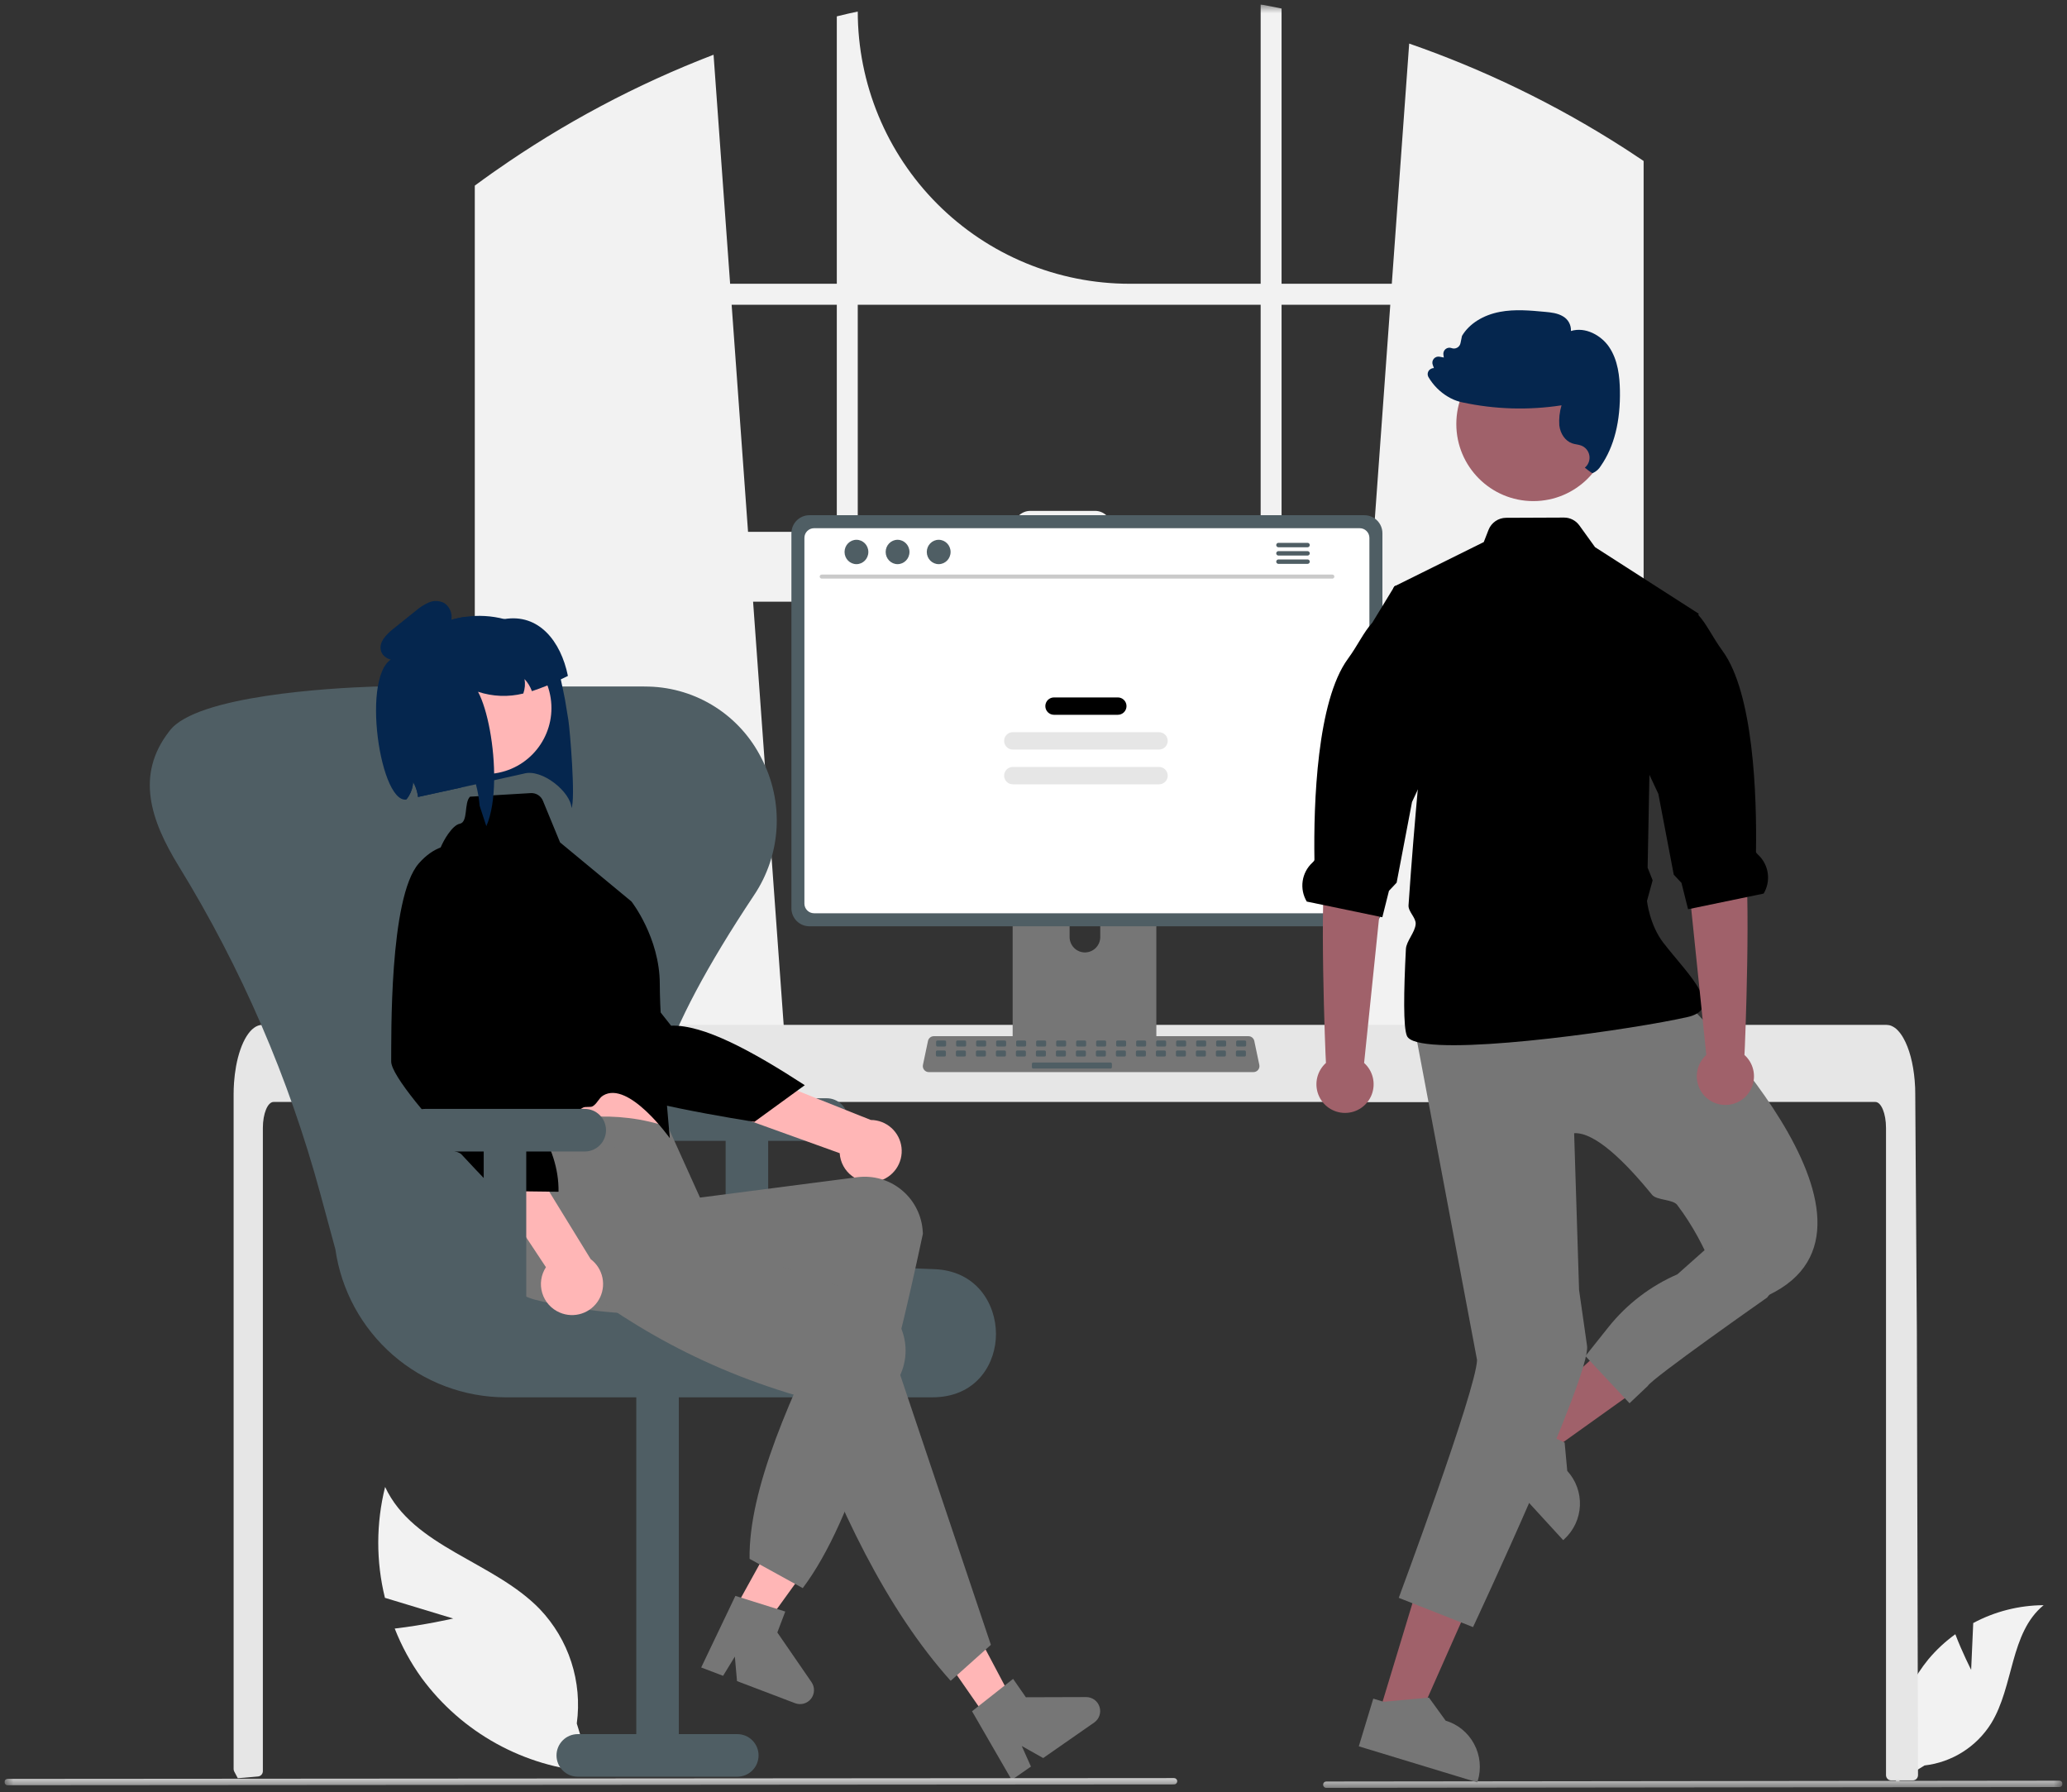 <svg width="233" height="202" viewBox="0 0 233 202" fill="none" xmlns="http://www.w3.org/2000/svg">
<rect x="0" y="0" width="233" height="202" fill="#333333" stroke="none"/>
<g clip-path="url(#clip0_617_1663)">
<mask id="mask0_617_1663" style="mask-type:luminance" maskUnits="userSpaceOnUse" x="0" y="0" width="233" height="202">
<path d="M232.5 0.5H0.5V201.5H232.5V0.5Z" fill="white"/>
</mask>
<g mask="url(#mask0_617_1663)">
<path d="M183.702 17.099C183.441 16.924 183.177 16.759 182.917 16.591C175.38 11.765 167.301 7.845 158.849 4.911L156.889 31.981H144.463V0.959C143.681 0.797 142.893 0.644 142.105 0.5V31.981H127.339C119.21 31.981 111.415 28.748 105.667 22.993C99.919 17.238 96.69 9.433 96.69 1.295C95.899 1.466 95.114 1.649 94.328 1.844V31.981H82.302L80.435 6.168C71.748 9.503 63.501 13.889 55.878 19.229C55.746 19.319 55.614 19.412 55.485 19.502C54.823 19.967 54.17 20.441 53.52 20.921V124.194H88.964L88.338 115.507L84.891 67.815H154.296L150.85 115.507L150.223 124.194H185.275V18.143C184.754 17.789 184.229 17.441 183.702 17.099ZM94.328 59.939H84.322L82.473 34.345H94.328V59.939ZM142.105 59.939H125.298V59.432C125.298 59.188 125.25 58.947 125.157 58.722C125.064 58.496 124.927 58.292 124.755 58.12C124.582 57.947 124.378 57.811 124.153 57.718C123.928 57.625 123.687 57.577 123.443 57.578H116.137C115.893 57.578 115.653 57.625 115.428 57.719C115.203 57.812 114.999 57.948 114.827 58.12C114.655 58.293 114.518 58.497 114.425 58.722C114.332 58.947 114.284 59.188 114.285 59.432V59.939H96.69V34.345H142.105V59.939ZM144.463 59.939V34.345H156.718L154.869 59.939H144.463Z" fill="#F2F2F2"/>
<path d="M222.196 188.194L222.43 182.921C224.872 181.614 227.596 180.923 230.365 180.91C226.554 184.029 227.031 190.042 224.447 194.237C223.631 195.54 222.533 196.641 221.234 197.461C219.935 198.28 218.468 198.797 216.943 198.972L213.754 200.927C213.316 198.484 213.413 195.976 214.037 193.574C214.66 191.172 215.797 188.935 217.368 187.015C218.26 185.947 219.282 184.996 220.412 184.184C221.176 186.2 222.196 188.194 222.196 188.194Z" fill="#F2F2F2"/>
<path d="M51.087 182.413L43.391 180.08C42.381 175.975 42.388 171.685 43.411 167.582C46.58 174.396 55.636 175.956 60.855 181.359C62.47 183.057 63.682 185.097 64.403 187.327C65.123 189.558 65.333 191.922 65.017 194.245L66.701 199.7C62.931 199.428 59.265 198.34 55.955 196.512C52.645 194.685 49.77 192.16 47.528 189.113C46.288 187.391 45.268 185.52 44.495 183.543C47.759 183.172 51.087 182.413 51.087 182.413Z" fill="#F2F2F2"/>
<path d="M216.206 200.064C216.205 200.224 216.142 200.377 216.03 200.49C215.974 200.546 215.908 200.59 215.836 200.619C215.763 200.649 215.685 200.665 215.607 200.664H213.198C213.119 200.665 213.041 200.649 212.968 200.619C212.895 200.589 212.829 200.545 212.773 200.489C212.717 200.433 212.673 200.367 212.643 200.294C212.613 200.221 212.598 200.143 212.598 200.064V127.111C212.598 125.503 212.059 124.198 211.396 124.195H30.835C30.17 124.198 29.634 125.503 29.631 127.111V199.617C29.63 199.766 29.574 199.91 29.474 200.02C29.374 200.131 29.236 200.2 29.088 200.214C28.603 200.262 28.117 200.304 27.635 200.343C27.623 200.343 27.611 200.346 27.599 200.346C27.335 200.37 27.071 200.388 26.808 200.409H26.805C26.667 200.16 26.535 199.905 26.4 199.65C26.357 199.564 26.334 199.468 26.334 199.371V123.328C26.334 122.884 26.352 122.436 26.382 121.995C26.425 121.39 26.5 120.787 26.607 120.189C27.113 117.402 28.258 115.514 29.559 115.508H212.67C212.86 115.51 213.047 115.549 213.221 115.625C213.477 115.739 213.708 115.901 213.902 116.102C214.165 116.376 214.389 116.684 214.57 117.018C215.211 118.149 215.67 119.835 215.832 121.797C215.832 121.815 215.835 121.833 215.835 121.851C215.877 122.337 215.898 122.833 215.895 123.328L215.937 129.758L215.964 133.592L216.045 145.624L216.075 149.897L216.206 200.064Z" fill="#E6E6E6"/>
<path d="M232.141 201.406L149.501 201.498C149.407 201.498 149.316 201.46 149.25 201.393C149.183 201.326 149.146 201.235 149.146 201.141C149.146 201.046 149.183 200.955 149.25 200.888C149.316 200.821 149.407 200.784 149.501 200.783L232.141 200.691C232.236 200.692 232.326 200.729 232.393 200.796C232.459 200.863 232.497 200.954 232.497 201.049C232.497 201.143 232.459 201.234 232.393 201.301C232.326 201.368 232.236 201.405 232.141 201.406Z" fill="#CACACA"/>
<path d="M129.566 94.191H114.93C114.723 94.192 114.524 94.274 114.378 94.421C114.232 94.568 114.15 94.767 114.15 94.974V118.123H130.348V94.974C130.348 94.871 130.328 94.769 130.289 94.674C130.249 94.579 130.192 94.493 130.119 94.421C130.047 94.348 129.96 94.29 129.865 94.251C129.771 94.212 129.669 94.191 129.566 94.191ZM122.297 107.344C121.84 107.342 121.401 107.159 121.078 106.835C120.754 106.511 120.571 106.072 120.569 105.614V102.944C120.569 102.485 120.751 102.045 121.075 101.72C121.399 101.396 121.839 101.214 122.297 101.214C122.756 101.214 123.195 101.396 123.519 101.72C123.844 102.045 124.026 102.485 124.026 102.944V105.614C124.023 106.072 123.841 106.511 123.517 106.835C123.193 107.159 122.755 107.342 122.297 107.344Z" fill="#767676"/>
<path d="M153.804 58.066H91.239C90.701 58.067 90.186 58.281 89.806 58.662C89.426 59.042 89.212 59.558 89.211 60.097V102.366C89.211 102.904 89.425 103.42 89.805 103.801C90.186 104.181 90.701 104.395 91.239 104.396H153.804C154.341 104.395 154.857 104.181 155.237 103.801C155.617 103.42 155.831 102.904 155.832 102.366V60.097C155.831 59.558 155.617 59.042 155.237 58.662C154.857 58.281 154.341 58.067 153.804 58.066Z" fill="#4F5E64"/>
<path d="M153.279 59.531H91.76C91.472 59.532 91.197 59.647 90.993 59.851C90.79 60.055 90.676 60.331 90.676 60.619V101.841C90.676 102.129 90.791 102.405 90.994 102.608C91.197 102.812 91.473 102.926 91.76 102.927H153.279C153.567 102.926 153.842 102.812 154.046 102.608C154.249 102.405 154.363 102.129 154.364 101.841V60.619C154.364 60.331 154.25 60.055 154.046 59.851C153.843 59.647 153.567 59.532 153.279 59.531Z" fill="white"/>
<path d="M114.1 117.383V119.617C114.1 119.732 114.146 119.843 114.228 119.925C114.31 120.007 114.42 120.053 114.536 120.053H129.962C130.078 120.053 130.188 120.007 130.27 119.925C130.352 119.843 130.398 119.732 130.398 119.617V117.383H114.1Z" fill="#4F5E64"/>
<path d="M141.298 120.829H104.697C104.596 120.829 104.497 120.807 104.407 120.764C104.317 120.721 104.237 120.658 104.174 120.58C104.111 120.502 104.066 120.411 104.042 120.314C104.019 120.216 104.017 120.115 104.038 120.017L104.606 117.316C104.638 117.165 104.721 117.029 104.841 116.932C104.961 116.835 105.11 116.781 105.264 116.781H140.73C140.884 116.781 141.033 116.835 141.153 116.932C141.273 117.029 141.356 117.165 141.388 117.316L141.956 120.017C141.977 120.115 141.975 120.216 141.952 120.314C141.928 120.411 141.883 120.502 141.82 120.58C141.757 120.658 141.678 120.721 141.587 120.764C141.497 120.807 141.398 120.829 141.298 120.829Z" fill="#767676"/>
<path d="M106.504 117.27H105.67C105.589 117.27 105.523 117.336 105.523 117.417V117.801C105.523 117.882 105.589 117.947 105.67 117.947H106.504C106.585 117.947 106.651 117.882 106.651 117.801V117.417C106.651 117.336 106.585 117.27 106.504 117.27Z" fill="#4F5E64"/>
<path d="M108.76 117.27H107.925C107.844 117.27 107.779 117.336 107.779 117.417V117.801C107.779 117.882 107.844 117.947 107.925 117.947H108.76C108.841 117.947 108.906 117.882 108.906 117.801V117.417C108.906 117.336 108.841 117.27 108.76 117.27Z" fill="#4F5E64"/>
<path d="M111.014 117.27H110.18C110.099 117.27 110.033 117.336 110.033 117.417V117.801C110.033 117.882 110.099 117.947 110.18 117.947H111.014C111.095 117.947 111.161 117.882 111.161 117.801V117.417C111.161 117.336 111.095 117.27 111.014 117.27Z" fill="#4F5E64"/>
<path d="M113.268 117.27H112.433C112.352 117.27 112.287 117.336 112.287 117.417V117.801C112.287 117.882 112.352 117.947 112.433 117.947H113.268C113.349 117.947 113.414 117.882 113.414 117.801V117.417C113.414 117.336 113.349 117.27 113.268 117.27Z" fill="#4F5E64"/>
<path d="M115.524 117.27H114.69C114.609 117.27 114.543 117.336 114.543 117.417V117.801C114.543 117.882 114.609 117.947 114.69 117.947H115.524C115.605 117.947 115.671 117.882 115.671 117.801V117.417C115.671 117.336 115.605 117.27 115.524 117.27Z" fill="#4F5E64"/>
<path d="M117.778 117.27H116.943C116.863 117.27 116.797 117.336 116.797 117.417V117.801C116.797 117.882 116.863 117.947 116.943 117.947H117.778C117.859 117.947 117.924 117.882 117.924 117.801V117.417C117.924 117.336 117.859 117.27 117.778 117.27Z" fill="#4F5E64"/>
<path d="M120.034 117.27H119.199C119.118 117.27 119.053 117.336 119.053 117.417V117.801C119.053 117.882 119.118 117.947 119.199 117.947H120.034C120.114 117.947 120.18 117.882 120.18 117.801V117.417C120.18 117.336 120.114 117.27 120.034 117.27Z" fill="#4F5E64"/>
<path d="M122.288 117.27H121.453C121.373 117.27 121.307 117.336 121.307 117.417V117.801C121.307 117.882 121.373 117.947 121.453 117.947H122.288C122.369 117.947 122.434 117.882 122.434 117.801V117.417C122.434 117.336 122.369 117.27 122.288 117.27Z" fill="#4F5E64"/>
<path d="M124.542 117.27H123.707C123.626 117.27 123.561 117.336 123.561 117.417V117.801C123.561 117.882 123.626 117.947 123.707 117.947H124.542C124.622 117.947 124.688 117.882 124.688 117.801V117.417C124.688 117.336 124.622 117.27 124.542 117.27Z" fill="#4F5E64"/>
<path d="M126.795 117.27H125.96C125.88 117.27 125.814 117.336 125.814 117.417V117.801C125.814 117.882 125.88 117.947 125.96 117.947H126.795C126.876 117.947 126.941 117.882 126.941 117.801V117.417C126.941 117.336 126.876 117.27 126.795 117.27Z" fill="#4F5E64"/>
<path d="M129.051 117.27H128.216C128.135 117.27 128.07 117.336 128.07 117.417V117.801C128.07 117.882 128.135 117.947 128.216 117.947H129.051C129.132 117.947 129.197 117.882 129.197 117.801V117.417C129.197 117.336 129.132 117.27 129.051 117.27Z" fill="#4F5E64"/>
<path d="M131.305 117.27H130.471C130.39 117.27 130.324 117.336 130.324 117.417V117.801C130.324 117.882 130.39 117.947 130.471 117.947H131.305C131.386 117.947 131.452 117.882 131.452 117.801V117.417C131.452 117.336 131.386 117.27 131.305 117.27Z" fill="#4F5E64"/>
<path d="M133.559 117.27H132.724C132.643 117.27 132.578 117.336 132.578 117.417V117.801C132.578 117.882 132.643 117.947 132.724 117.947H133.559C133.64 117.947 133.705 117.882 133.705 117.801V117.417C133.705 117.336 133.64 117.27 133.559 117.27Z" fill="#4F5E64"/>
<path d="M135.815 117.27H134.981C134.9 117.27 134.834 117.336 134.834 117.417V117.801C134.834 117.882 134.9 117.947 134.981 117.947H135.815C135.896 117.947 135.962 117.882 135.962 117.801V117.417C135.962 117.336 135.896 117.27 135.815 117.27Z" fill="#4F5E64"/>
<path d="M138.069 117.27H137.234C137.153 117.27 137.088 117.336 137.088 117.417V117.801C137.088 117.882 137.153 117.947 137.234 117.947H138.069C138.15 117.947 138.215 117.882 138.215 117.801V117.417C138.215 117.336 138.15 117.27 138.069 117.27Z" fill="#4F5E64"/>
<path d="M140.324 117.27H139.49C139.409 117.27 139.344 117.336 139.344 117.417V117.801C139.344 117.882 139.409 117.947 139.49 117.947H140.324C140.405 117.947 140.471 117.882 140.471 117.801V117.417C140.471 117.336 140.405 117.27 140.324 117.27Z" fill="#4F5E64"/>
<path d="M106.479 118.398H105.644C105.563 118.398 105.498 118.463 105.498 118.544V118.928C105.498 119.009 105.563 119.075 105.644 119.075H106.479C106.559 119.075 106.625 119.009 106.625 118.928V118.544C106.625 118.463 106.559 118.398 106.479 118.398Z" fill="#4F5E64"/>
<path d="M108.733 118.398H107.898C107.818 118.398 107.752 118.463 107.752 118.544V118.928C107.752 119.009 107.818 119.075 107.898 119.075H108.733C108.814 119.075 108.879 119.009 108.879 118.928V118.544C108.879 118.463 108.814 118.398 108.733 118.398Z" fill="#4F5E64"/>
<path d="M110.989 118.398H110.154C110.073 118.398 110.008 118.463 110.008 118.544V118.928C110.008 119.009 110.073 119.075 110.154 119.075H110.989C111.07 119.075 111.135 119.009 111.135 118.928V118.544C111.135 118.463 111.07 118.398 110.989 118.398Z" fill="#4F5E64"/>
<path d="M113.243 118.398H112.409C112.328 118.398 112.262 118.463 112.262 118.544V118.928C112.262 119.009 112.328 119.075 112.409 119.075H113.243C113.324 119.075 113.39 119.009 113.39 118.928V118.544C113.39 118.463 113.324 118.398 113.243 118.398Z" fill="#4F5E64"/>
<path d="M115.497 118.398H114.662C114.581 118.398 114.516 118.463 114.516 118.544V118.928C114.516 119.009 114.581 119.075 114.662 119.075H115.497C115.578 119.075 115.643 119.009 115.643 118.928V118.544C115.643 118.463 115.578 118.398 115.497 118.398Z" fill="#4F5E64"/>
<path d="M117.751 118.398H116.917C116.836 118.398 116.77 118.463 116.77 118.544V118.928C116.77 119.009 116.836 119.075 116.917 119.075H117.751C117.832 119.075 117.898 119.009 117.898 118.928V118.544C117.898 118.463 117.832 118.398 117.751 118.398Z" fill="#4F5E64"/>
<path d="M120.006 118.398H119.171C119.091 118.398 119.025 118.463 119.025 118.544V118.928C119.025 119.009 119.091 119.075 119.171 119.075H120.006C120.087 119.075 120.152 119.009 120.152 118.928V118.544C120.152 118.463 120.087 118.398 120.006 118.398Z" fill="#4F5E64"/>
<path d="M122.259 118.398H121.425C121.344 118.398 121.279 118.463 121.279 118.544V118.928C121.279 119.009 121.344 119.075 121.425 119.075H122.259C122.34 119.075 122.406 119.009 122.406 118.928V118.544C122.406 118.463 122.34 118.398 122.259 118.398Z" fill="#4F5E64"/>
<path d="M124.514 118.398H123.679C123.599 118.398 123.533 118.463 123.533 118.544V118.928C123.533 119.009 123.599 119.075 123.679 119.075H124.514C124.595 119.075 124.66 119.009 124.66 118.928V118.544C124.66 118.463 124.595 118.398 124.514 118.398Z" fill="#4F5E64"/>
<path d="M126.77 118.398H125.935C125.854 118.398 125.789 118.463 125.789 118.544V118.928C125.789 119.009 125.854 119.075 125.935 119.075H126.77C126.85 119.075 126.916 119.009 126.916 118.928V118.544C126.916 118.463 126.85 118.398 126.77 118.398Z" fill="#4F5E64"/>
<path d="M129.024 118.398H128.189C128.109 118.398 128.043 118.463 128.043 118.544V118.928C128.043 119.009 128.109 119.075 128.189 119.075H129.024C129.105 119.075 129.17 119.009 129.17 118.928V118.544C129.17 118.463 129.105 118.398 129.024 118.398Z" fill="#4F5E64"/>
<path d="M131.28 118.398H130.445C130.364 118.398 130.299 118.463 130.299 118.544V118.928C130.299 119.009 130.364 119.075 130.445 119.075H131.28C131.36 119.075 131.426 119.009 131.426 118.928V118.544C131.426 118.463 131.36 118.398 131.28 118.398Z" fill="#4F5E64"/>
<path d="M133.534 118.398H132.7C132.619 118.398 132.553 118.463 132.553 118.544V118.928C132.553 119.009 132.619 119.075 132.7 119.075H133.534C133.615 119.075 133.68 119.009 133.68 118.928V118.544C133.68 118.463 133.615 118.398 133.534 118.398Z" fill="#4F5E64"/>
<path d="M135.788 118.398H134.953C134.872 118.398 134.807 118.463 134.807 118.544V118.928C134.807 119.009 134.872 119.075 134.953 119.075H135.788C135.869 119.075 135.934 119.009 135.934 118.928V118.544C135.934 118.463 135.869 118.398 135.788 118.398Z" fill="#4F5E64"/>
<path d="M138.042 118.398H137.208C137.127 118.398 137.061 118.463 137.061 118.544V118.928C137.061 119.009 137.127 119.075 137.208 119.075H138.042C138.123 119.075 138.189 119.009 138.189 118.928V118.544C138.189 118.463 138.123 118.398 138.042 118.398Z" fill="#4F5E64"/>
<path d="M140.297 118.398H139.462C139.381 118.398 139.316 118.463 139.316 118.544V118.928C139.316 119.009 139.381 119.075 139.462 119.075H140.297C140.378 119.075 140.443 119.009 140.443 118.928V118.544C140.443 118.463 140.378 118.398 140.297 118.398Z" fill="#4F5E64"/>
<path d="M125.191 119.75H116.466C116.385 119.75 116.32 119.816 116.32 119.896V120.281C116.32 120.362 116.385 120.427 116.466 120.427H125.191C125.272 120.427 125.338 120.362 125.338 120.281V119.896C125.338 119.816 125.272 119.75 125.191 119.75Z" fill="#4F5E64"/>
<path d="M150.188 65.212H92.625C92.565 65.211 92.508 65.186 92.466 65.143C92.424 65.101 92.4 65.043 92.4 64.983C92.4 64.923 92.424 64.865 92.466 64.823C92.508 64.78 92.565 64.755 92.625 64.754H150.188C150.248 64.755 150.305 64.78 150.347 64.823C150.389 64.865 150.412 64.923 150.412 64.983C150.412 65.043 150.389 65.101 150.347 65.143C150.305 65.186 150.248 65.211 150.188 65.212Z" fill="#CACACA"/>
<path d="M96.543 63.582C97.284 63.582 97.884 62.967 97.884 62.209C97.884 61.451 97.284 60.836 96.543 60.836C95.802 60.836 95.201 61.451 95.201 62.209C95.201 62.967 95.802 63.582 96.543 63.582Z" fill="#4F5E64"/>
<path d="M101.177 63.582C101.918 63.582 102.519 62.967 102.519 62.209C102.519 61.451 101.918 60.836 101.177 60.836C100.437 60.836 99.836 61.451 99.836 62.209C99.836 62.967 100.437 63.582 101.177 63.582Z" fill="#4F5E64"/>
<path d="M105.812 63.582C106.553 63.582 107.154 62.967 107.154 62.209C107.154 61.451 106.553 60.836 105.812 60.836C105.072 60.836 104.471 61.451 104.471 62.209C104.471 62.967 105.072 63.582 105.812 63.582Z" fill="#4F5E64"/>
<path d="M147.398 61.18H144.106C144.04 61.181 143.978 61.208 143.933 61.255C143.887 61.301 143.861 61.364 143.861 61.429C143.861 61.495 143.887 61.557 143.933 61.604C143.978 61.651 144.04 61.678 144.106 61.679H147.398C147.463 61.678 147.525 61.651 147.571 61.604C147.616 61.557 147.642 61.495 147.642 61.429C147.642 61.364 147.616 61.301 147.571 61.255C147.525 61.208 147.463 61.181 147.398 61.18Z" fill="#4F5E64"/>
<path d="M147.398 62.113H144.106C144.04 62.115 143.978 62.142 143.933 62.188C143.887 62.235 143.861 62.298 143.861 62.363C143.861 62.428 143.887 62.491 143.933 62.538C143.978 62.584 144.04 62.611 144.106 62.612H147.398C147.463 62.611 147.525 62.584 147.571 62.538C147.616 62.491 147.642 62.428 147.642 62.363C147.642 62.298 147.616 62.235 147.571 62.188C147.525 62.142 147.463 62.115 147.398 62.113Z" fill="#4F5E64"/>
<path d="M147.398 63.051H144.106C144.04 63.052 143.978 63.079 143.933 63.126C143.887 63.172 143.861 63.235 143.861 63.3C143.861 63.366 143.887 63.428 143.933 63.475C143.978 63.522 144.04 63.549 144.106 63.55H147.398C147.463 63.549 147.525 63.522 147.571 63.475C147.616 63.428 147.642 63.366 147.642 63.3C147.642 63.235 147.616 63.172 147.571 63.126C147.525 63.079 147.463 63.052 147.398 63.051Z" fill="#4F5E64"/>
<path d="M126.005 78.602H118.812C118.272 78.602 117.834 79.04 117.834 79.581C117.834 80.122 118.272 80.56 118.812 80.56H126.005C126.546 80.56 126.984 80.122 126.984 79.581C126.984 79.04 126.546 78.602 126.005 78.602Z" fill="black"/>
<path d="M130.651 82.519H114.165C113.625 82.519 113.188 82.958 113.188 83.499C113.188 84.04 113.625 84.478 114.165 84.478H130.651C131.191 84.478 131.63 84.04 131.63 83.499C131.63 82.958 131.191 82.519 130.651 82.519Z" fill="#E6E6E6"/>
<path d="M130.651 86.438H114.165C113.625 86.438 113.188 86.876 113.188 87.417C113.188 87.958 113.625 88.396 114.165 88.396H130.651C131.191 88.396 131.63 87.958 131.63 87.417C131.63 86.876 131.191 86.438 130.651 86.438Z" fill="#E6E6E6"/>
<path d="M93.186 123.777H75.204C74.568 123.777 73.959 124.03 73.509 124.48C73.059 124.93 72.807 125.54 72.807 126.177C72.807 126.814 73.059 127.424 73.509 127.874C73.959 128.324 74.568 128.577 75.204 128.577H81.797V147.18H86.592V128.577H93.186C93.822 128.577 94.431 128.324 94.881 127.874C95.331 127.424 95.583 126.814 95.583 126.177C95.583 125.54 95.331 124.93 94.881 124.48C94.431 124.03 93.822 123.777 93.186 123.777Z" fill="#4F5E64"/>
<path d="M105.053 157.483H56.958C52.296 157.466 47.795 155.77 44.278 152.705C40.761 149.64 38.463 145.411 37.803 140.79L36.101 134.52C32.577 121.528 27.21 109.109 20.163 97.644C16.942 92.407 15.284 87.338 19.049 82.457C19.082 82.415 19.113 82.374 19.144 82.334C22.164 78.399 37.196 77.547 42.096 77.381C42.29 77.374 42.484 77.371 42.679 77.371H72.594C72.789 77.371 72.983 77.374 73.177 77.381C75.818 77.458 78.39 78.25 80.618 79.672C82.847 81.094 84.649 83.094 85.835 85.458C87.099 87.873 87.687 90.585 87.537 93.307C87.386 96.029 86.502 98.66 84.979 100.919C74.47 116.723 71.253 126.632 74.547 133.05C77.733 139.257 87.5 142.43 105.283 143.037C110.062 143.2 112.255 146.925 112.27 150.318C112.285 153.623 110.176 157.272 105.511 157.473C105.36 157.48 105.207 157.483 105.053 157.483Z" fill="#4F5E64"/>
<path d="M65.13 200.241H83.111C83.747 200.241 84.357 199.988 84.807 199.538C85.256 199.088 85.509 198.478 85.509 197.841C85.509 197.204 85.256 196.594 84.807 196.144C84.357 195.693 83.747 195.441 83.111 195.441H76.518V154.934H71.723V195.441H65.13C64.494 195.441 63.884 195.693 63.435 196.144C62.985 196.594 62.732 197.204 62.732 197.841C62.732 198.478 62.985 199.088 63.435 199.538C63.884 199.988 64.494 200.241 65.13 200.241Z" fill="#4F5E64"/>
<path d="M63.694 78.873L64.071 81.167C64.249 82.279 64.895 90.134 64.417 91.071C64.374 89.321 61.12 86.57 59.011 87.198L55.702 87.934L53.648 88.392L51.976 88.759L47.119 89.822C47.11 89.765 47.104 89.705 47.096 89.649C47.084 89.578 47.073 89.506 47.058 89.436C46.968 88.98 46.803 88.542 46.57 88.139C46.545 88.678 46.386 89.202 46.108 89.664C46.1 89.676 46.093 89.689 46.088 89.702C46.002 89.842 45.906 89.976 45.803 90.103C45.798 90.107 45.794 90.111 45.79 90.115C45.79 90.115 44.792 74.186 44.896 74.039C44.973 73.934 45.05 73.833 45.131 73.734C45.211 73.631 45.288 73.533 45.372 73.433C45.383 73.423 45.392 73.412 45.399 73.4C45.633 73.122 45.881 72.857 46.142 72.605C46.218 72.531 46.298 72.456 46.378 72.382C47.593 71.256 49.045 70.417 50.627 69.928C50.805 69.873 50.991 69.823 51.179 69.772C51.365 69.724 51.555 69.679 51.746 69.64L51.81 69.627C51.901 69.608 51.996 69.592 52.088 69.576C52.203 69.556 52.318 69.538 52.432 69.524C53.904 69.312 55.403 69.396 56.842 69.772C56.844 69.772 56.845 69.775 56.848 69.774C58.049 70.088 59.191 70.597 60.227 71.281C62.02 72.466 62.718 74.4 63.214 76.571C63.388 77.316 63.534 78.091 63.694 78.873Z" fill="#05264E"/>
<path d="M81.404 183.911L84.502 185.596L92.702 174.245L88.13 171.758L81.404 183.911Z" fill="#FFB6B6"/>
<path d="M82.895 179.863L88.519 181.626L87.624 183.985L91.48 189.588C91.67 189.865 91.768 190.195 91.757 190.531C91.747 190.867 91.629 191.191 91.422 191.456C91.215 191.72 90.929 191.911 90.606 192.001C90.282 192.091 89.938 192.075 89.625 191.956L83.078 189.466L82.835 186.704L81.509 188.869L79.041 187.93L82.895 179.863Z" fill="#767676"/>
<path d="M98.951 133.137C98.457 133.258 97.942 133.268 97.443 133.168C96.944 133.068 96.473 132.859 96.063 132.557C95.654 132.255 95.315 131.867 95.071 131.419C94.828 130.972 94.685 130.477 94.653 129.968L68.232 120.452L73.081 116.227L98.159 126.224C99.015 126.227 99.841 126.545 100.479 127.117C101.118 127.689 101.524 128.476 101.622 129.328C101.72 130.18 101.502 131.039 101.01 131.741C100.517 132.443 99.785 132.94 98.951 133.137Z" fill="#FFB6B6"/>
<path d="M60.852 96.879C60.852 96.879 56.402 96.977 56.006 102.063C55.61 107.149 65.32 119.731 66.824 121.806C68.329 123.881 85.039 126.434 85.039 126.434L90.719 122.305C84.75 118.433 79.303 115.464 75.647 115.598L60.852 96.879Z" fill="black"/>
<path d="M55.393 119.321L56.477 123.986C56.477 123.986 56.488 128.287 57.248 129.08C58.004 129.869 74.617 128.284 74.617 128.284C74.617 128.284 72.856 121.353 72.879 116.109L55.393 119.321Z" fill="#FFB6B6"/>
<path d="M90.489 178.986L84.495 175.686C84.381 167.877 89.072 157.31 94.636 146.241C82.192 148.384 70.452 149.07 60.298 146.478C58.631 146.038 57.204 144.958 56.326 143.472C55.447 141.987 55.188 140.215 55.604 138.54C55.643 138.375 55.689 138.213 55.741 138.052C56.956 134.339 54.231 132.012 56.738 127.929C63.33 125.675 69.592 125.039 75.319 127.029L78.906 134.972L96.691 132.668C97.55 132.565 98.421 132.633 99.254 132.869C100.087 133.105 100.865 133.503 101.543 134.041C102.221 134.58 102.786 135.247 103.206 136.005C103.625 136.762 103.891 137.596 103.987 138.457C104.011 138.65 104.026 138.844 104.034 139.039C100.437 155.917 96.405 171.104 90.489 178.986Z" fill="#767676"/>
<path d="M56.217 87.087C60.239 86.263 62.832 82.331 62.009 78.304C61.186 74.277 57.258 71.68 53.236 72.504C49.214 73.328 46.62 77.261 47.443 81.288C48.266 85.315 52.194 87.911 56.217 87.087Z" fill="#FFB6B6"/>
<path d="M52.979 89.79L59.831 89.385C60.119 89.368 60.406 89.442 60.652 89.596C60.897 89.75 61.088 89.976 61.198 90.244L63.134 94.944L71.181 101.603C71.181 101.603 74.367 105.662 74.374 110.904C74.382 116.146 75.505 128.279 75.505 128.279C75.505 128.279 70.855 121.727 67.985 123.47C67.497 123.766 67.325 124.372 66.814 124.679C66.559 124.832 65.969 124.683 65.712 124.836C61.757 127.187 57.633 129.483 57.247 129.08C56.491 128.29 55.573 124.25 55.573 124.25L49.301 101.181C48.961 99.966 48.894 98.692 49.104 97.449C49.313 96.206 49.795 95.025 50.515 93.99C50.953 93.373 51.412 92.913 51.839 92.837C52.797 92.633 52.287 90.484 52.979 89.79Z" fill="black"/>
<path d="M111.26 193.681L114.152 191.668L107.6 179.293L103.332 182.264L111.26 193.681Z" fill="#FFB6B6"/>
<path d="M111.697 185.378L107.164 189.434C99.958 181.394 94.509 170.118 89.892 157.313C77.795 153.766 68.672 148.045 60.708 141.253C58.006 138.964 55.981 136.024 58.285 133.235C58.393 133.105 58.505 132.979 58.622 132.857C61.343 130.058 68.243 130.591 72.284 128.027L81.311 137.687L80.743 140.277L97.699 146.027C98.515 146.313 99.266 146.759 99.909 147.337C100.552 147.915 101.074 148.615 101.446 149.397C101.817 150.178 102.031 151.026 102.073 151.89C102.116 152.755 101.988 153.619 101.695 154.434C101.631 154.618 101.56 154.799 101.481 154.977L111.697 185.378Z" fill="#767676"/>
<path d="M109.572 192.865L114.202 189.215L115.64 191.287L122.437 191.266C122.772 191.265 123.1 191.372 123.371 191.57C123.642 191.768 123.842 192.048 123.943 192.369C124.044 192.689 124.04 193.034 123.932 193.352C123.823 193.67 123.616 193.945 123.34 194.136L117.59 198.138L115.176 196.779L116.212 199.097L114.044 200.606L109.572 192.865Z" fill="#767676"/>
<path d="M63.095 147.928C62.627 147.729 62.208 147.43 61.867 147.051C61.527 146.672 61.274 146.223 61.125 145.736C60.977 145.249 60.937 144.735 61.009 144.23C61.081 143.726 61.262 143.243 61.54 142.817L46.029 119.382L52.439 118.895L66.585 141.91C67.27 142.425 67.742 143.174 67.913 144.015C68.083 144.855 67.94 145.729 67.51 146.471C67.08 147.213 66.393 147.771 65.579 148.039C64.765 148.308 63.882 148.268 63.095 147.928Z" fill="#FFB6B6"/>
<path d="M54.179 96.06C54.179 96.06 50.552 93.478 47.2 97.32C43.847 101.163 44.127 117.059 44.096 119.623C44.086 120.426 45.244 122.158 46.839 124.158C47.555 125.057 48.359 126.009 49.186 126.956C49.664 127.504 49.252 128.644 49.732 129.176C50.209 129.706 51.579 129.628 52.034 130.119C54.19 132.452 55.941 134.228 55.941 134.228L62.96 134.315C63.039 129.091 59.466 124.428 54.876 119.921L54.179 96.06Z" fill="black"/>
<path d="M64.018 76.178C63.743 76.314 63.476 76.446 63.214 76.57C62.162 77.087 61.075 77.53 59.961 77.895C59.775 77.39 59.492 76.926 59.128 76.531C59.222 77.077 59.174 77.638 58.99 78.161C57.304 78.579 55.534 78.511 53.884 77.963C54.963 79.963 55.76 84.176 55.702 87.934C55.677 89.92 55.408 91.779 54.821 93.115L54.068 90.82C53.998 89.999 53.857 89.187 53.648 88.391C53.143 86.158 52.671 87.651 51.976 88.758L47.118 89.821C47.11 89.764 47.104 89.704 47.095 89.648C47.084 89.577 47.072 89.505 47.058 89.435C46.968 88.979 46.803 88.541 46.57 88.138C46.545 88.677 46.386 89.201 46.108 89.663C46.1 89.675 46.093 89.688 46.088 89.701C46.001 89.841 45.906 89.975 45.803 90.103C45.798 90.106 45.794 90.11 45.79 90.114C42.654 90.534 40.455 74.342 44.897 74.041C45.026 74.032 45.05 73.835 45.13 73.733C45.211 73.63 45.288 73.532 45.372 73.432C45.383 73.422 45.392 73.411 45.399 73.399C45.636 73.124 45.882 72.859 46.142 72.604C46.218 72.53 46.298 72.455 46.378 72.381C47.597 71.26 49.048 70.424 50.627 69.93C50.806 69.875 50.991 69.822 51.179 69.771C51.365 69.724 51.555 69.678 51.746 69.639L51.81 69.626C51.901 69.608 51.996 69.591 52.087 69.576C52.203 69.555 52.318 69.537 52.432 69.523C52.857 69.738 53.222 70.058 53.49 70.452L56.594 69.816C56.676 69.799 56.759 69.785 56.842 69.775L56.848 69.773C60.722 69.124 63.214 72.242 64.018 76.178Z" fill="#05264E"/>
<path d="M47.103 73.318C46.439 73.798 45.74 74.293 44.929 74.412C44.118 74.531 43.169 74.138 42.944 73.349C42.67 72.385 43.54 71.506 44.322 70.879L46.803 68.891C47.257 68.487 47.769 68.155 48.323 67.906C48.601 67.784 48.903 67.725 49.207 67.736C49.511 67.746 49.808 67.824 50.078 67.965C50.344 68.145 50.56 68.391 50.705 68.678C50.85 68.966 50.919 69.285 50.906 69.607C50.87 70.252 50.658 70.875 50.291 71.406C49.831 72.125 49.23 72.743 48.525 73.222C47.82 73.702 47.025 74.034 46.188 74.199" fill="#05264E"/>
<path d="M65.914 124.977H47.933C47.297 124.977 46.687 125.23 46.237 125.68C45.788 126.13 45.535 126.741 45.535 127.377C45.535 128.014 45.788 128.624 46.237 129.075C46.687 129.525 47.297 129.778 47.933 129.778H54.526V148.38H59.321V129.778H65.914C66.55 129.778 67.16 129.525 67.609 129.075C68.059 128.624 68.312 128.014 68.312 127.377C68.312 126.741 68.059 126.13 67.609 125.68C67.16 125.23 66.55 124.977 65.914 124.977Z" fill="#4F5E64"/>
<path d="M132.345 201.11L0.856 201.202C0.761 201.202 0.671 201.164 0.604 201.097C0.537 201.03 0.5 200.939 0.5 200.845C0.5 200.75 0.537 200.659 0.604 200.592C0.671 200.525 0.761 200.488 0.856 200.487L132.345 200.395C132.44 200.395 132.53 200.433 132.597 200.5C132.663 200.567 132.701 200.658 132.701 200.752C132.701 200.847 132.663 200.938 132.597 201.005C132.53 201.072 132.44 201.109 132.345 201.11Z" fill="#CACACA"/>
<path d="M170.609 161.257L173.536 164.451L187.233 154.667L182.913 149.953L170.609 161.257Z" fill="#A0616A"/>
<path d="M176.667 165.776V165.773L176.371 162.584L176.236 162.521L175.447 162.145L171.728 160.384L171.65 160.3L170.904 159.484L166.771 163.283L172.37 169.392L176.209 173.58L176.338 173.46C176.864 172.978 177.29 172.396 177.591 171.748C177.892 171.101 178.063 170.4 178.094 169.687C178.124 168.973 178.014 168.26 177.769 167.589C177.525 166.918 177.15 166.302 176.667 165.776Z" fill="#767676"/>
<path d="M155.445 193.118L159.587 194.378L166.412 178.98L160.298 177.121L155.445 193.118Z" fill="#A0616A"/>
<path d="M166.171 196.564C165.837 195.932 165.381 195.374 164.83 194.92C164.278 194.467 163.642 194.128 162.958 193.923L161.079 191.328L160.932 191.34L155.967 191.796L155.856 191.763L154.801 191.442L153.17 196.816L166.528 200.878L166.579 200.707C166.787 200.024 166.858 199.306 166.788 198.595C166.718 197.884 166.509 197.193 166.171 196.564Z" fill="#767676"/>
<path d="M189.603 112.496C189.603 112.496 216.051 138.062 199.331 145.976H194.163C194.163 145.976 192.61 140.452 189.055 135.794C188.567 135.154 186.738 135.284 186.23 134.661C183.128 130.854 179.766 127.585 177.443 127.714L177.999 145.379L178.898 151.68C179.37 154.937 166.046 183.378 166.046 183.378L157.672 180.082C157.672 180.082 166.397 156.658 166.499 153.28L159.507 116.148L189.603 112.496Z" fill="#767676"/>
<path d="M191.81 113.756C191.675 113.949 191.499 114.109 191.294 114.224C190.957 114.415 190.592 114.551 190.212 114.626C184.257 115.979 164.804 118.785 159.755 117.447C159.134 117.285 158.73 117.057 158.598 116.757C158.175 115.808 158.229 111.803 158.478 106.966C158.523 106.06 159.521 105.079 159.581 104.131C159.623 103.42 158.727 102.75 158.775 102.027C159.104 97.137 159.53 92.153 159.815 89.003C159.994 86.977 160.117 85.711 160.117 85.711L157.045 66.319L157.189 66.082L157.351 66.001L167.256 61.093L167.795 59.712C167.952 59.315 168.223 58.974 168.575 58.732C168.927 58.491 169.344 58.361 169.77 58.359L176.295 58.332C176.633 58.33 176.967 58.409 177.269 58.563C177.571 58.716 177.832 58.94 178.03 59.214L179.798 61.666L191.486 69.167L191.441 69.305L185.957 86.014L185.93 87.316V87.319L185.726 97.791L186.292 99.21L185.654 101.538C185.654 101.538 185.948 104.26 187.521 106.282C188.947 108.118 190.764 110.033 191.585 111.587V111.59C192.04 112.448 192.193 113.192 191.81 113.756Z" fill="black"/>
<path d="M200.601 144.458L199.187 146.247C199.187 146.247 186.186 155.353 185.739 156.205L183.685 158.151L178.713 152.83L181.298 149.586C183.367 146.989 186.041 144.94 189.084 143.618L193.047 140.098L200.601 144.458Z" fill="#767676"/>
<path d="M192.341 118.9L189.973 95.956L189.348 86.512L195.975 85.312C195.975 85.312 195.713 92.065 196.581 95.874C197.437 99.634 196.694 118.396 196.641 118.898C197.128 119.334 197.471 119.907 197.625 120.542C197.779 121.178 197.737 121.845 197.504 122.455C197.272 123.066 196.859 123.592 196.322 123.962C195.784 124.333 195.147 124.532 194.494 124.532C193.841 124.533 193.203 124.335 192.665 123.964C192.127 123.594 191.714 123.069 191.481 122.458C191.248 121.848 191.205 121.181 191.358 120.545C191.512 119.91 191.854 119.336 192.341 118.9Z" fill="#A0616A"/>
<path d="M198.804 100.709L190.286 102.474L189.541 99.502L188.673 98.58L186.938 89.481L184.449 84.152L185.096 65.926L191.418 69.282L191.426 69.288C192.392 70.339 193.059 71.843 194.167 73.352C197.658 78.108 198.045 89.663 197.94 95.992C197.938 96.096 198.042 96.206 198.168 96.321C198.762 96.867 199.15 97.602 199.266 98.402C199.382 99.201 199.219 100.016 198.804 100.709Z" fill="black"/>
<path d="M153.768 119.798L156.136 96.854L156.761 87.411L150.134 86.211C150.134 86.211 150.396 92.963 149.528 96.773C148.671 100.532 149.414 119.294 149.467 119.796C148.981 120.232 148.638 120.805 148.484 121.44C148.329 122.076 148.372 122.743 148.604 123.353C148.837 123.964 149.25 124.49 149.787 124.861C150.325 125.231 150.962 125.43 151.615 125.43C152.268 125.431 152.906 125.233 153.444 124.862C153.981 124.492 154.394 123.967 154.628 123.356C154.861 122.746 154.904 122.079 154.75 121.443C154.597 120.808 154.254 120.234 153.768 119.798Z" fill="#A0616A"/>
<path d="M161.66 85.051L159.814 89.005L159.169 90.383L157.434 99.48L156.568 100.401L155.822 103.375L155.471 103.303L149.148 101.991L147.304 101.61C146.889 100.917 146.725 100.102 146.841 99.302C146.957 98.502 147.345 97.767 147.94 97.221C148.066 97.107 148.171 96.996 148.168 96.891C148.063 90.563 148.449 79.008 151.941 74.252C153.049 72.743 153.715 71.24 154.683 70.189C154.686 70.186 154.686 70.183 154.689 70.183L157.044 66.322L157.188 66.085L157.35 66.004L161.66 85.051Z" fill="black"/>
<path d="M172.843 56.476C177.637 56.476 181.524 52.585 181.524 47.785C181.524 42.985 177.637 39.094 172.843 39.094C168.049 39.094 164.162 42.985 164.162 47.785C164.162 52.585 168.049 56.476 172.843 56.476Z" fill="#A0616A"/>
<path d="M182.602 43.971C182.572 42.489 182.404 40.593 181.367 39.081C180.492 37.808 178.727 36.8 177.082 37.304C177.1 36.975 177.027 36.647 176.87 36.356C176.714 36.066 176.48 35.825 176.195 35.66C175.571 35.279 174.822 35.21 174.16 35.147C172.49 34.991 170.761 34.829 169.071 35.15C167.174 35.51 165.622 36.488 164.815 37.835L164.797 37.877L164.633 38.675C164.611 38.782 164.566 38.883 164.501 38.972C164.436 39.06 164.353 39.133 164.258 39.185C164.162 39.239 164.056 39.271 163.947 39.279C163.838 39.287 163.728 39.27 163.626 39.231C163.514 39.189 163.393 39.176 163.275 39.196C163.157 39.215 163.046 39.264 162.953 39.339C162.86 39.415 162.789 39.513 162.745 39.624C162.702 39.736 162.688 39.856 162.706 39.975L162.751 40.293L162.274 40.203C162.154 40.179 162.031 40.189 161.916 40.229C161.801 40.27 161.699 40.341 161.621 40.434C161.542 40.527 161.49 40.64 161.469 40.76C161.449 40.88 161.461 41.004 161.504 41.118L161.636 41.481C161.537 41.482 161.44 41.503 161.35 41.543C161.26 41.583 161.179 41.64 161.111 41.712C161.015 41.816 160.954 41.949 160.938 42.09C160.922 42.232 160.951 42.374 161.021 42.498C161.555 43.411 162.312 44.173 163.221 44.712C163.63 44.959 164.07 45.148 164.531 45.273C164.627 45.3 164.725 45.325 164.827 45.346C168.507 46.139 172.3 46.253 176.021 45.681C175.802 46.416 175.717 47.185 175.772 47.95C175.892 48.907 176.452 49.696 177.202 49.96C177.371 50.018 177.546 50.06 177.723 50.086C177.893 50.114 178.06 50.155 178.224 50.209C178.465 50.298 178.678 50.448 178.842 50.646C179.007 50.843 179.116 51.081 179.159 51.334C179.202 51.587 179.178 51.847 179.088 52.088C178.999 52.329 178.847 52.542 178.649 52.706C178.649 52.706 179.434 53.357 179.533 53.324C179.919 53.153 180.242 52.865 180.456 52.502C181.952 50.347 182.674 47.479 182.602 43.971Z" fill="#05264E"/>
</g>
</g>
<defs>
<clipPath id="clip0_617_1663">
<rect width="232" height="201" fill="white" transform="translate(0.5 0.5)"/>
</clipPath>
</defs>
</svg>
